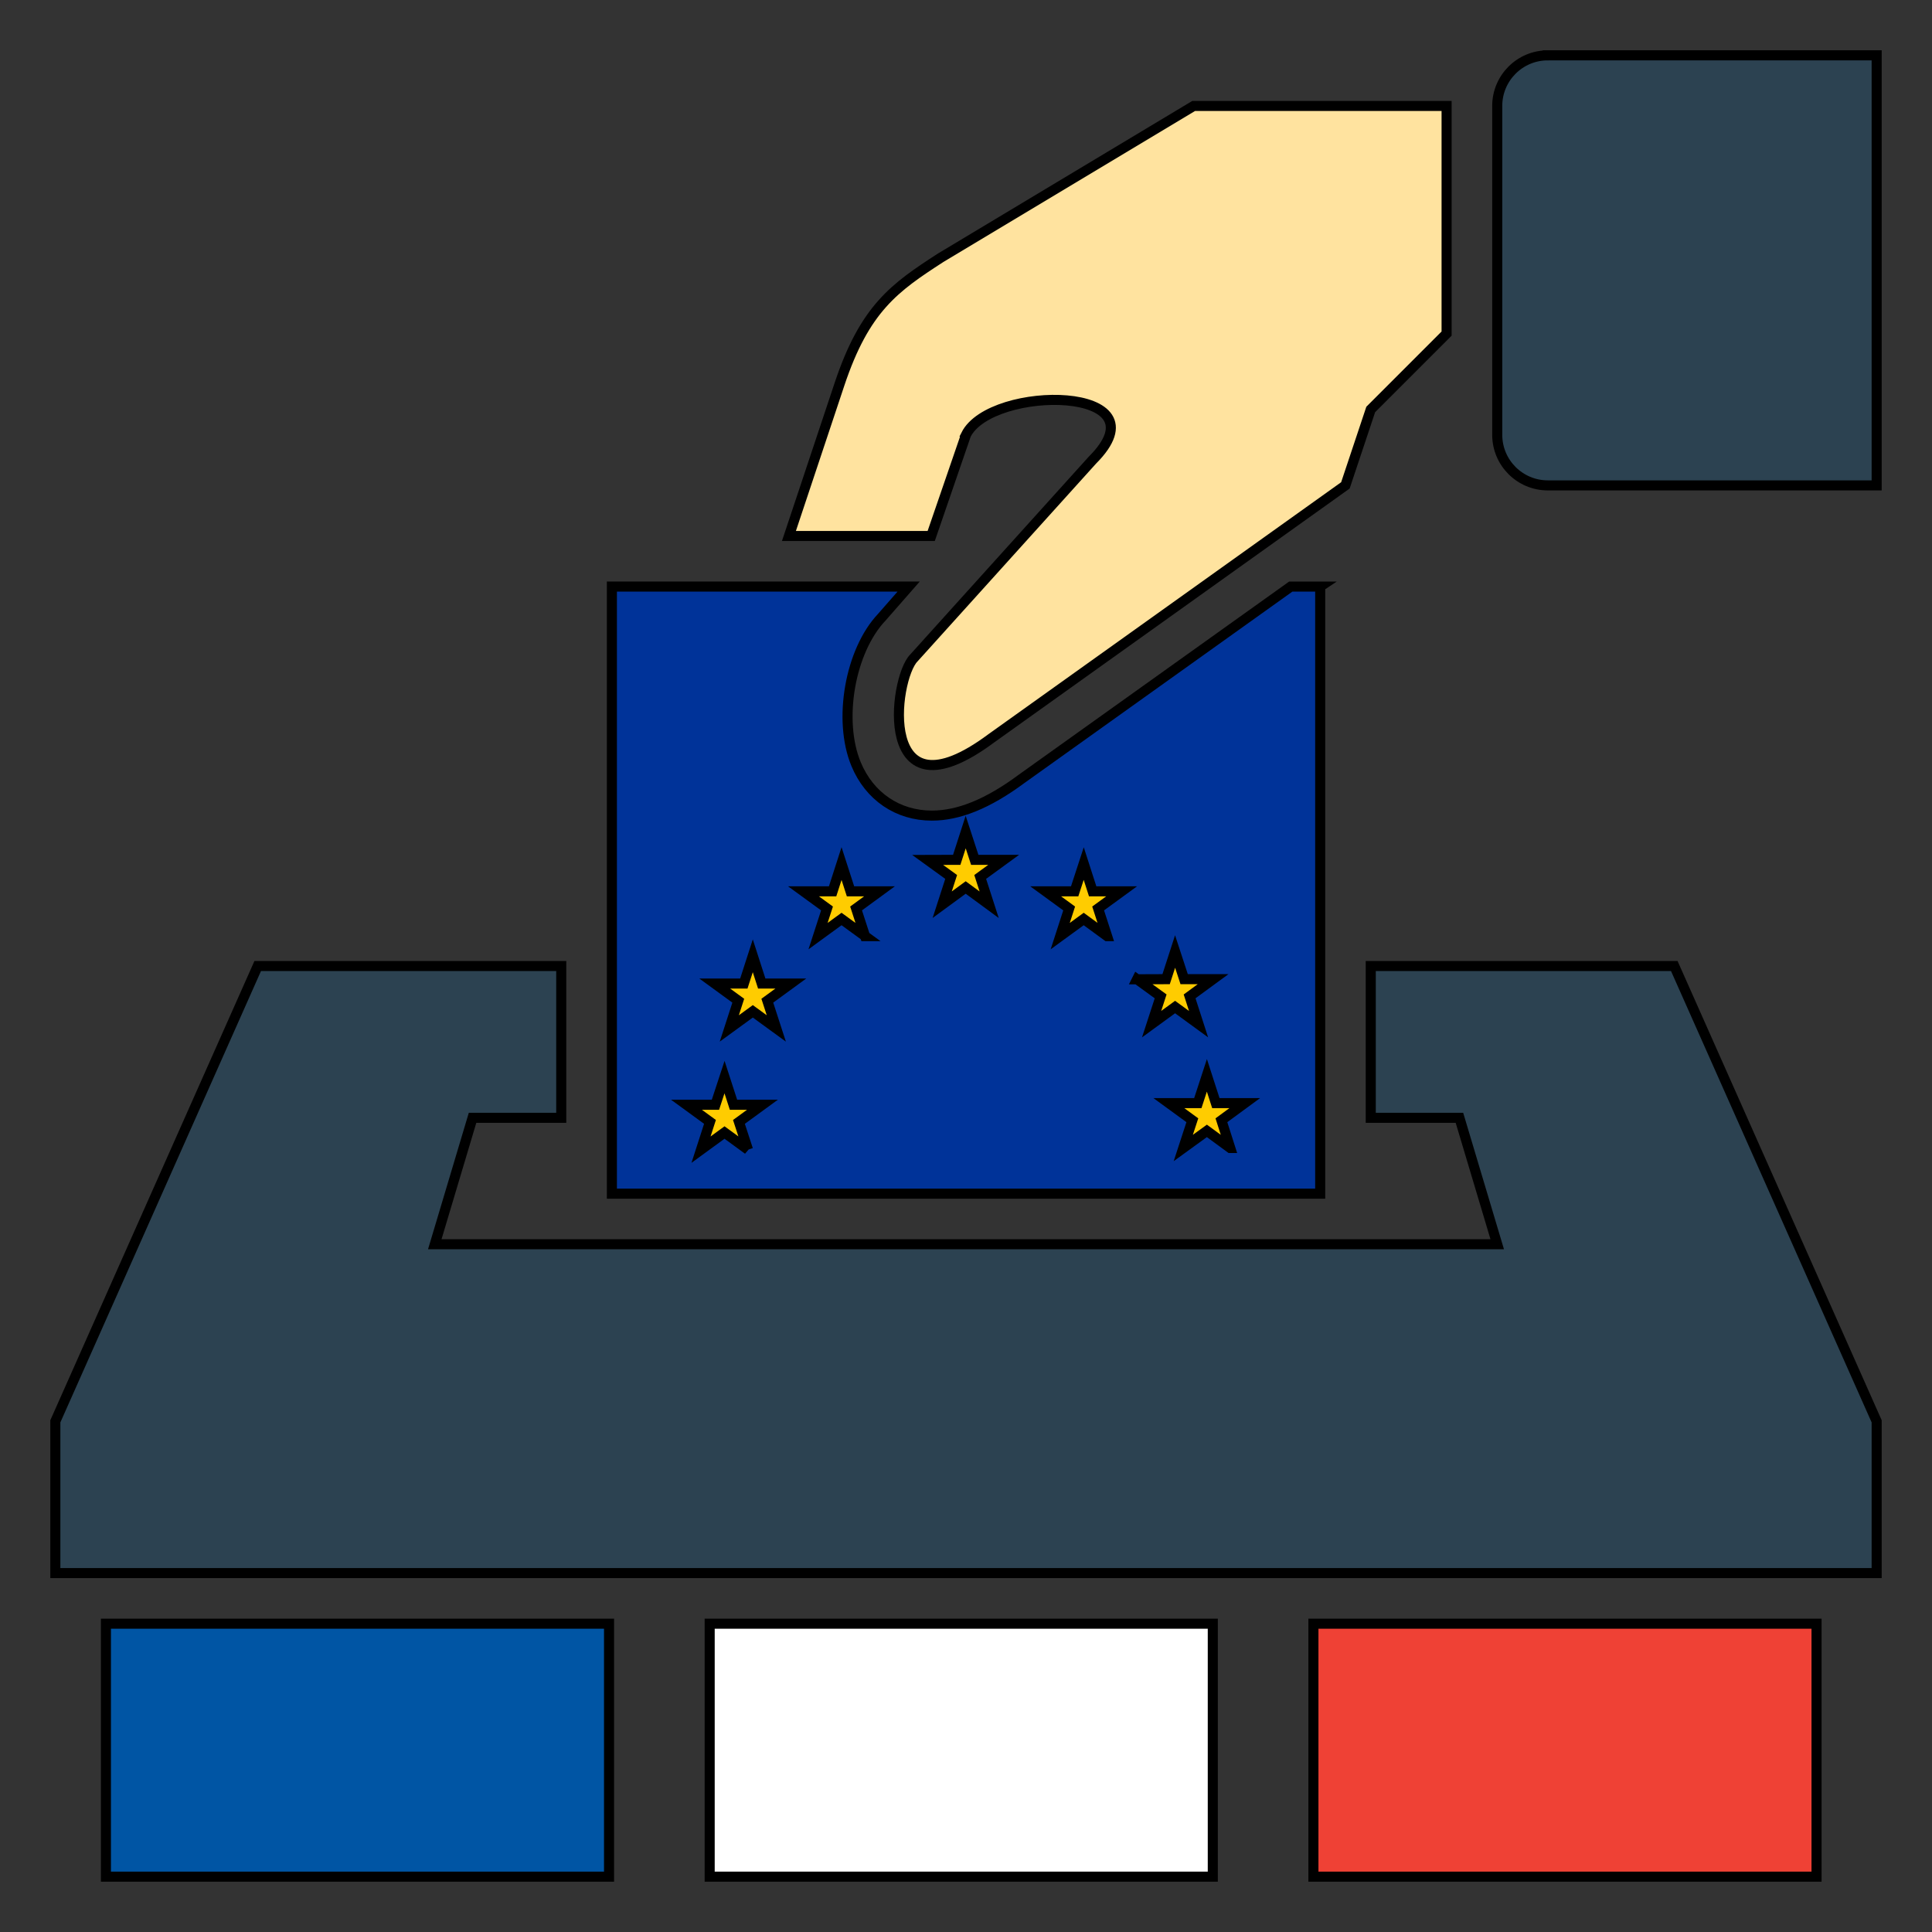 <svg width="192" height="192" xmlns="http://www.w3.org/2000/svg">
 <rect width="100%" height="100%" fill="#333333" stroke="none"/>
 <g>
  <title>background</title>
  <rect x="-1" y="-1" width="194" height="194" id="canvas_background" fill="none"/>
 </g>

 <g>
  <title>Layer 1</title>
  <rect id="svg_9" height="33.333" width="63.333" y="82.5" x="64.167" stroke-width="1.5" fill="#ffcc00"/>
  <g id="svg_6" stroke="null">
   <path d="m153.819,5.5c-2.777,0 -5.026,2.252 -5.026,5.028l0,32.681c0,2.777 2.25,5.028 5.026,5.028l32.681,0l0,-42.738l-32.681,0l0,0z" id="svg_1" stroke="null" fill="#2c4251"/>
   <rect x="130.526" y="161.361" width="50" height="25.139" id="svg_2" stroke="null" fill="#ef4135"/>
   <path d="m131.197,58.292l-0.004,0l-2.916,0l-26.772,19.124c-3.307,2.451 -6.219,3.638 -8.898,3.638c-3.388,0 -6.205,-1.915 -7.533,-5.122c-1.815,-4.386 -0.594,-11.265 2.554,-14.59c0.31,-0.357 1.296,-1.484 2.673,-3.052l-11.897,0l-6.976,0l-10.619,0l0,60.335l70.391,0l0,-60.333l-0.004,0l0,0zm-56.861,55.96l-2.333,-1.703l-2.337,1.703l0.891,-2.76l-2.335,-1.703l2.878,0l0.903,-2.748l0.891,2.748l2.878,0l-2.337,1.705l0.901,2.758zm2.813,-12.047l-2.335,-1.7l-2.337,1.7l0.892,-2.757l-2.337,-1.703l2.889,0l0.891,-2.76l0.889,2.76l2.889,0l-2.335,1.703l0.894,2.757zm8.82,-9.175l-2.337,-1.701l-2.335,1.701l0.891,-2.749l-2.337,-1.701l2.892,0l0.889,-2.76l0.891,2.76l2.878,0l-2.324,1.701l0.892,2.749zm12.333,-3.12l-2.333,-1.712l-2.335,1.712l0.892,-2.76l-2.337,-1.692l2.889,-0.009l0.891,-2.76l0.901,2.76l2.876,0l-2.335,1.701l0.891,2.76zm11.72,3.12l-2.324,-1.701l-2.335,1.701l0.889,-2.749l-2.333,-1.701l2.88,0l0.901,-2.76l0.889,2.76l2.876,0l-2.333,1.701l0.891,2.749zm2.979,4.29l2.887,-0.011l0.891,-2.751l0.901,2.751l2.876,0l-2.335,1.71l0.891,2.76l-2.333,-1.701l-2.333,1.701l0.898,-2.76l-2.342,-1.7zm9.26,16.766l-2.322,-1.7l-2.346,1.7l0.9,-2.757l-2.335,-1.703l2.88,0l0.901,-2.76l0.891,2.76l2.874,0l-2.322,1.703l0.88,2.757z" id="svg_3" stroke="null" fill="#003399"/>
   <polygon points="136.224,96.002 136.224,111.086 145.037,111.086 148.792,123.651 96,123.651 43.208,123.651 46.962,111.086 55.776,111.086 55.776,96.002 25.611,96.002 5.5,141.25 5.5,156.333 186.5,156.333 186.5,141.25 166.389,96.002 " id="svg_4" stroke="null" fill="#2c4251"/>
   <path d="m95.998,43.208c2.514,-5.028 20.004,-4.92 12.569,2.514l-17.747,19.664c-2.071,2.072 -3.725,16.478 7.691,7.989l35.194,-25.139l2.516,-7.542l7.54,-7.542l0,-22.623l-25.135,0l-25.139,15.083c-4.588,2.968 -7.542,5.026 -10.058,12.569c-1.254,3.77 -5.026,15.083 -5.026,15.083l14.14,0l3.457,-10.055z" id="svg_5" stroke="null" fill="#ffe39f"/>
   <rect x="70.526" y="161.361" width="50" height="25.139" id="svg_7" stroke="null" fill="#ffffff"/>
   <rect x="10.526" y="161.361" width="50" height="25.139" id="svg_8" stroke="null" fill="#0055a4"/>
  </g>
 </g>
</svg>